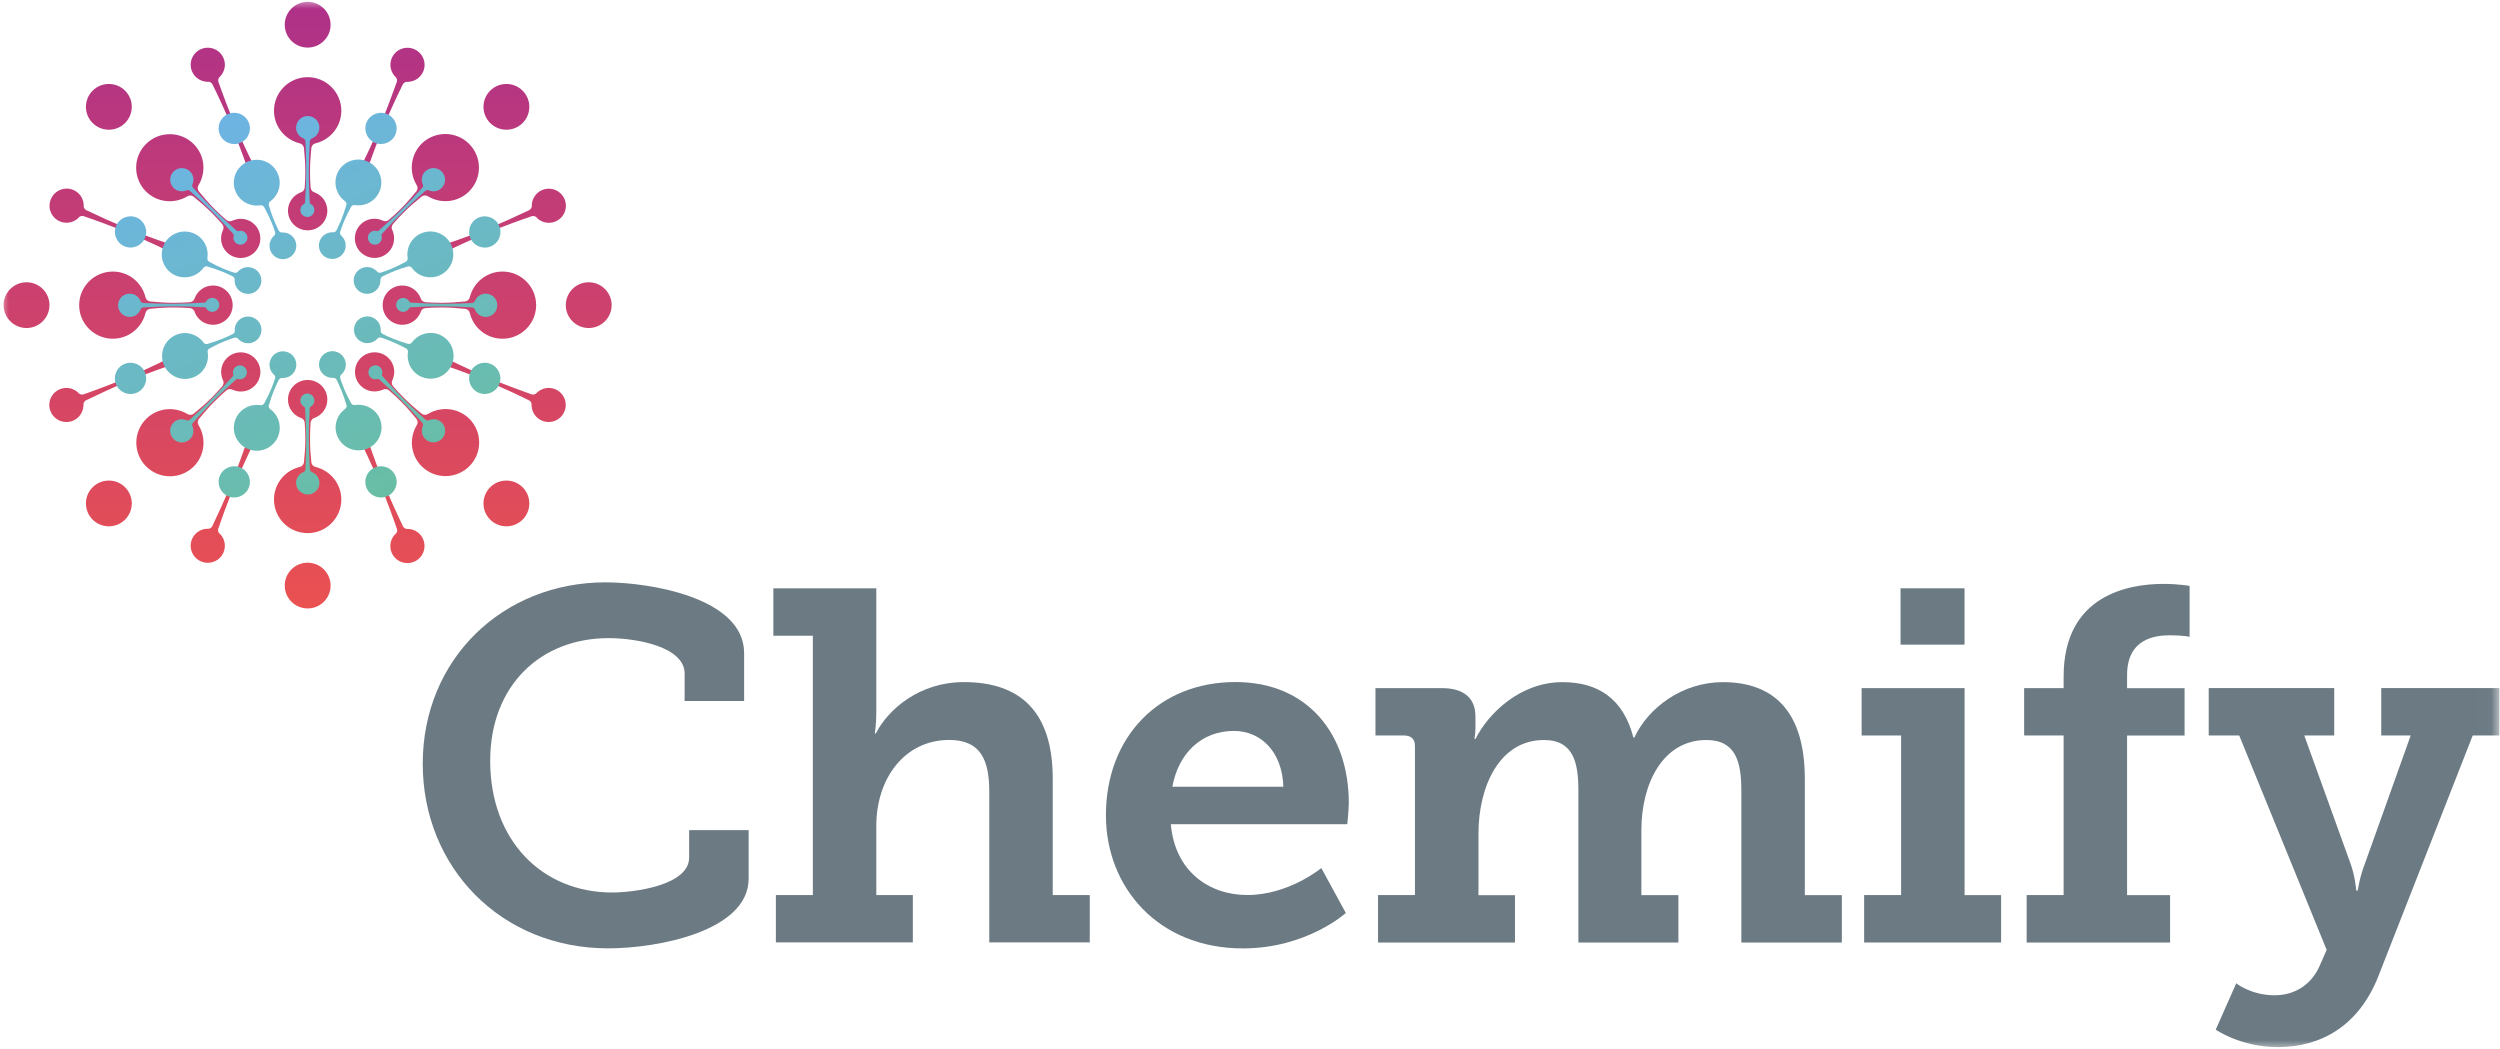 <svg width="143" height="60" viewBox="0 0 143 60" fill="none" xmlns="http://www.w3.org/2000/svg">
<g clip-path="url(#clip0_7726_1336)">
<mask id="mask0_7726_1336" style="mask-type:luminance" maskUnits="userSpaceOnUse" x="0" y="0" width="143" height="60">
<path d="M142.979 0H0V60H142.979V0Z" fill="white"/>
</mask>
<g mask="url(#mask0_7726_1336)">
<path d="M34.644 33.31C37.104 33.31 42.564 34.165 42.564 37.36V40.098H39.16V38.528C39.16 37.015 36.474 36.501 34.813 36.501C30.895 36.501 28.039 39.239 28.039 43.519C28.039 48.083 31.014 51.051 35.015 51.051C36.246 51.051 39.419 50.652 39.419 49.053V47.483H42.823V50.25C42.823 53.276 37.59 54.246 34.788 54.246C28.64 54.246 24.181 49.596 24.181 43.691C24.178 37.701 28.752 33.31 34.644 33.31Z" fill="#6B7A83"/>
<path d="M44.377 51.198H46.495V36.364H44.236V33.654H50.125V40.73C50.125 41.441 50.039 41.955 50.039 41.955H50.096C50.809 40.557 52.611 39.016 55.128 39.016C58.358 39.016 60.217 40.701 60.217 44.55V51.198H62.334V53.907H56.586V45.29C56.586 43.522 56.129 42.325 54.299 42.325C51.724 42.325 50.125 44.55 50.125 47.231V51.198H52.214V53.907H44.38V51.198H44.377Z" fill="#6B7A83"/>
<path d="M70.66 39.013C74.864 39.013 77.151 42.067 77.151 45.916C77.151 46.344 77.064 47.145 77.064 47.145H66.972C67.2 49.825 69.144 51.195 71.348 51.195C73.722 51.195 75.58 49.653 75.58 49.653L76.981 52.222C76.981 52.222 74.752 54.249 71.092 54.249C66.259 54.249 63.259 50.767 63.259 46.631C63.259 42.153 66.288 39.013 70.66 39.013ZM73.408 45.003C73.351 43.005 72.123 41.809 70.578 41.809C68.719 41.809 67.404 43.092 67.059 45.003H73.408Z" fill="#6B7A83"/>
<path d="M78.821 51.198H80.935V42.667C80.935 42.268 80.708 42.07 80.305 42.07H78.677V39.361H82.48C83.766 39.361 84.396 39.961 84.396 40.985V41.643C84.396 41.955 84.338 42.271 84.338 42.271H84.396C85.138 40.787 86.968 39.019 89.37 39.019C91.401 39.019 92.859 39.961 93.429 42.185H93.486C94.286 40.474 96.231 39.019 98.547 39.019C101.493 39.019 103.236 40.73 103.236 44.553V51.201H105.353V53.911H99.605V45.239C99.605 43.583 99.292 42.329 97.603 42.329C95.118 42.329 93.886 44.812 93.886 47.493V51.201H96.004V53.911H90.284V45.239C90.284 43.669 90.029 42.329 88.314 42.329C85.739 42.329 84.569 45.038 84.569 47.665V51.204H86.657V53.914H78.824V51.198H78.821Z" fill="#6B7A83"/>
<path d="M106.626 51.198H108.744V42.07H106.485V39.361H112.374V51.201H114.463V53.911H106.629V51.198H106.626ZM108.712 33.651H112.371V36.874H108.712V33.651Z" fill="#6B7A83"/>
<path d="M115.925 51.198H118.039V42.07H115.781V39.361H118.039V38.703C118.039 33.996 121.813 33.399 123.758 33.399C124.615 33.399 125.245 33.514 125.245 33.514V36.425C125.245 36.425 124.875 36.338 124.129 36.338C123.301 36.338 121.669 36.507 121.669 38.62V39.364H124.958V42.073H121.669V51.201H124.129V53.911H115.925V51.198Z" fill="#6B7A83"/>
<path d="M130.11 56.93C131.281 56.93 132.225 56.301 132.685 55.245L133.085 54.332L128.083 42.067H126.339V39.358H133.517V42.067H131.803L134.461 49.427C134.717 50.138 134.777 50.939 134.777 50.939H134.864C134.864 50.939 134.979 50.142 135.263 49.427L137.893 42.067H136.207V39.358H143.097V42.067H141.44L136.063 55.787C134.947 58.669 132.775 59.895 130.286 59.895C128.172 59.895 126.739 58.896 126.739 58.896L127.913 56.244C127.91 56.247 128.767 56.93 130.11 56.93Z" fill="#6B7A83"/>
<path d="M7.154 7.037C7.666 6.527 7.666 5.697 7.154 5.186C6.643 4.676 5.811 4.676 5.299 5.186C4.787 5.697 4.787 6.527 5.299 7.037C5.811 7.548 6.643 7.548 7.154 7.037ZM8.565 17.668C9.01 17.62 9.467 17.588 9.953 17.588C10.27 17.588 10.577 17.601 10.878 17.623C11.015 17.646 11.124 17.748 11.143 17.888V17.872C11.309 18.284 11.709 18.578 12.183 18.578C12.803 18.578 13.309 18.077 13.309 17.454C13.309 16.835 12.806 16.331 12.183 16.331C11.709 16.331 11.309 16.625 11.143 17.036V17.02C11.124 17.161 11.015 17.266 10.874 17.285C10.577 17.307 10.27 17.32 9.953 17.32C9.47 17.32 9.013 17.285 8.572 17.24C8.44 17.215 8.338 17.116 8.319 16.982V16.991C8.111 16.155 7.359 15.533 6.454 15.533C5.389 15.533 4.528 16.395 4.528 17.454C4.528 18.514 5.392 19.375 6.454 19.375C7.356 19.375 8.108 18.753 8.319 17.917V17.923C8.335 17.793 8.437 17.697 8.565 17.668ZM10.708 11.234L10.702 11.24C10.807 11.161 10.948 11.164 11.057 11.234C11.402 11.515 11.751 11.815 12.096 12.156C12.32 12.38 12.528 12.606 12.723 12.833C12.806 12.945 12.81 13.095 12.723 13.21L12.736 13.197C12.56 13.605 12.637 14.097 12.973 14.429C13.411 14.866 14.124 14.866 14.563 14.429C15.001 13.992 15.001 13.28 14.563 12.843C14.227 12.507 13.737 12.434 13.328 12.606L13.341 12.594C13.229 12.68 13.078 12.677 12.963 12.594C12.736 12.399 12.509 12.191 12.285 11.968C11.943 11.627 11.645 11.282 11.364 10.937C11.29 10.825 11.287 10.685 11.367 10.577L11.361 10.583C11.805 9.846 11.716 8.872 11.076 8.237C10.324 7.487 9.106 7.487 8.351 8.237C7.599 8.987 7.599 10.203 8.351 10.956C8.994 11.588 9.966 11.678 10.708 11.234ZM7.206 21.858C8.069 21.498 8.898 21.188 9.691 20.914C9.742 20.904 9.793 20.92 9.825 20.955C9.988 21.08 10.209 21.121 10.411 21.035C10.708 20.911 10.852 20.566 10.724 20.269C10.599 19.972 10.254 19.829 9.957 19.956C9.755 20.043 9.627 20.228 9.601 20.432V20.429C9.605 20.496 9.557 20.56 9.483 20.582H9.486C8.747 20.946 7.961 21.31 7.116 21.664C6.304 22.005 5.52 22.299 4.765 22.561C4.679 22.583 4.592 22.564 4.522 22.513C4.496 22.487 4.474 22.462 4.445 22.436C4.442 22.43 4.436 22.427 4.432 22.42L4.436 22.427C4.164 22.194 3.774 22.114 3.422 22.264C2.923 22.471 2.689 23.043 2.897 23.54C3.105 24.038 3.678 24.271 4.177 24.064C4.532 23.917 4.746 23.585 4.771 23.228L4.775 23.231C4.775 23.228 4.775 23.224 4.775 23.218C4.778 23.18 4.775 23.138 4.775 23.1C4.787 23.023 4.832 22.956 4.899 22.909C5.622 22.557 6.387 22.203 7.206 21.858ZM1.518 16.146C0.792 16.146 0.207 16.733 0.207 17.454C0.207 18.175 0.796 18.763 1.518 18.763C2.241 18.763 2.83 18.175 2.83 17.454C2.83 16.733 2.245 16.146 1.518 16.146ZM3.438 12.67C3.793 12.814 4.18 12.734 4.452 12.498L4.448 12.501C4.452 12.498 4.455 12.495 4.455 12.492C4.484 12.466 4.512 12.437 4.538 12.405C4.602 12.361 4.682 12.341 4.762 12.357C5.523 12.616 6.313 12.906 7.135 13.242C8.002 13.596 8.808 13.963 9.563 14.327C9.605 14.355 9.63 14.403 9.63 14.451C9.656 14.655 9.784 14.837 9.988 14.92C10.289 15.041 10.631 14.898 10.753 14.601C10.874 14.301 10.731 13.96 10.433 13.838C10.228 13.755 10.008 13.797 9.848 13.925L9.851 13.921C9.806 13.972 9.726 13.982 9.659 13.947H9.662C8.882 13.682 8.069 13.385 7.222 13.04C6.406 12.705 5.645 12.361 4.925 12.016C4.848 11.968 4.8 11.895 4.787 11.812C4.791 11.777 4.791 11.742 4.787 11.706C4.787 11.7 4.788 11.694 4.791 11.687L4.787 11.694C4.762 11.336 4.541 11.007 4.186 10.861C3.687 10.656 3.115 10.896 2.91 11.394C2.699 11.895 2.939 12.466 3.438 12.67ZM17.598 2.722C18.324 2.722 18.91 2.135 18.91 1.414C18.91 0.693 18.321 0.105 17.598 0.105C16.872 0.105 16.287 0.693 16.287 1.414C16.287 2.135 16.872 2.722 17.598 2.722ZM30.274 12.019C29.555 12.364 28.793 12.709 27.978 13.044C27.13 13.388 26.318 13.685 25.537 13.95H25.54C25.473 13.985 25.396 13.976 25.348 13.925L25.352 13.928C25.192 13.8 24.968 13.758 24.766 13.841C24.466 13.963 24.322 14.307 24.446 14.604C24.571 14.901 24.913 15.048 25.211 14.923C25.416 14.84 25.544 14.655 25.569 14.454C25.566 14.403 25.591 14.358 25.636 14.33C26.394 13.963 27.2 13.599 28.064 13.245C28.886 12.91 29.676 12.619 30.437 12.361C30.517 12.348 30.597 12.364 30.661 12.409C30.687 12.437 30.716 12.466 30.744 12.495C30.748 12.498 30.751 12.501 30.751 12.504L30.748 12.501C31.016 12.737 31.407 12.82 31.762 12.673C32.261 12.469 32.501 11.901 32.296 11.4C32.091 10.902 31.522 10.663 31.02 10.867C30.665 11.011 30.447 11.343 30.418 11.7L30.415 11.694C30.418 11.7 30.415 11.706 30.418 11.713C30.415 11.748 30.415 11.783 30.418 11.818C30.399 11.898 30.351 11.975 30.274 12.019ZM24.318 17.623C24.619 17.601 24.926 17.588 25.243 17.588C25.729 17.588 26.186 17.623 26.631 17.668C26.759 17.697 26.858 17.793 26.877 17.923V17.917C27.085 18.753 27.837 19.375 28.742 19.375C29.807 19.375 30.668 18.514 30.668 17.454C30.668 16.395 29.804 15.533 28.742 15.533C27.84 15.533 27.088 16.155 26.877 16.991V16.982C26.858 17.116 26.756 17.215 26.625 17.24C26.183 17.285 25.726 17.32 25.243 17.32C24.926 17.32 24.619 17.307 24.322 17.285C24.181 17.263 24.075 17.161 24.053 17.02V17.036C23.887 16.625 23.487 16.331 23.013 16.331C22.393 16.331 21.887 16.832 21.887 17.454C21.887 18.073 22.39 18.578 23.013 18.578C23.487 18.578 23.887 18.284 24.053 17.872V17.888C24.072 17.748 24.178 17.646 24.318 17.623ZM29.894 7.037C30.405 6.527 30.405 5.697 29.894 5.186C29.382 4.676 28.55 4.676 28.038 5.186C27.527 5.697 27.527 6.527 28.038 7.037C28.55 7.548 29.382 7.548 29.894 7.037ZM23.829 10.58L23.823 10.573C23.906 10.682 23.903 10.825 23.826 10.934C23.547 11.279 23.247 11.623 22.905 11.965C22.681 12.188 22.454 12.396 22.227 12.59C22.115 12.673 21.961 12.677 21.849 12.59L21.862 12.603C21.452 12.428 20.96 12.504 20.627 12.839C20.189 13.277 20.189 13.988 20.627 14.425C21.065 14.863 21.779 14.863 22.217 14.425C22.553 14.09 22.626 13.602 22.454 13.194L22.466 13.206C22.383 13.095 22.383 12.945 22.466 12.83C22.662 12.603 22.869 12.377 23.093 12.153C23.436 11.812 23.784 11.512 24.133 11.231C24.245 11.161 24.382 11.157 24.488 11.237L24.482 11.231C25.22 11.675 26.196 11.585 26.833 10.947C27.584 10.197 27.584 8.981 26.833 8.228C26.081 7.478 24.862 7.478 24.107 8.228C23.477 8.872 23.384 9.843 23.829 10.58ZM5.299 27.871C4.787 28.382 4.787 29.212 5.299 29.722C5.811 30.233 6.643 30.233 7.154 29.722C7.666 29.212 7.666 28.382 7.154 27.871C6.643 27.361 5.811 27.361 5.299 27.871ZM23.378 30.255L23.384 30.252C23.378 30.255 23.372 30.252 23.365 30.255C23.33 30.252 23.295 30.252 23.26 30.255C23.177 30.239 23.103 30.192 23.055 30.118C22.709 29.4 22.364 28.64 22.028 27.827C21.683 26.981 21.385 26.17 21.12 25.392V25.395C21.085 25.328 21.094 25.251 21.145 25.203L21.142 25.206C21.27 25.047 21.312 24.823 21.229 24.622C21.107 24.322 20.762 24.179 20.464 24.303C20.163 24.424 20.019 24.769 20.144 25.066C20.227 25.27 20.413 25.398 20.614 25.423C20.666 25.42 20.71 25.446 20.739 25.49C21.107 26.247 21.472 27.051 21.827 27.913C22.163 28.733 22.454 29.521 22.713 30.281C22.726 30.361 22.709 30.44 22.665 30.504C22.636 30.53 22.607 30.558 22.578 30.587C22.575 30.59 22.572 30.594 22.569 30.594L22.572 30.59C22.335 30.858 22.255 31.248 22.399 31.602C22.604 32.1 23.173 32.339 23.675 32.135C24.174 31.931 24.414 31.363 24.21 30.862C24.069 30.501 23.736 30.281 23.378 30.255ZM24.488 23.674L24.494 23.668C24.386 23.751 24.242 23.748 24.133 23.671C23.787 23.394 23.442 23.094 23.1 22.752C22.876 22.529 22.668 22.302 22.473 22.076C22.39 21.964 22.386 21.811 22.473 21.699L22.46 21.712C22.636 21.303 22.559 20.812 22.223 20.48C21.785 20.043 21.072 20.043 20.634 20.48C20.195 20.917 20.195 21.629 20.634 22.066C20.969 22.401 21.459 22.474 21.868 22.302L21.855 22.315C21.967 22.232 22.118 22.232 22.233 22.315C22.46 22.51 22.687 22.717 22.911 22.94C23.253 23.282 23.554 23.63 23.835 23.978C23.906 24.089 23.909 24.227 23.829 24.332L23.835 24.326C23.391 25.063 23.48 26.036 24.12 26.671C24.872 27.421 26.09 27.421 26.845 26.671C27.597 25.921 27.597 24.705 26.845 23.952C26.199 23.32 25.227 23.231 24.488 23.674ZM28.038 27.871C27.527 28.382 27.527 29.212 28.038 29.722C28.55 30.233 29.382 30.233 29.894 29.722C30.405 29.212 30.405 28.382 29.894 27.871C29.382 27.361 28.55 27.361 28.038 27.871ZM20.407 10.615C20.704 10.739 21.049 10.599 21.174 10.302C21.261 10.101 21.219 9.878 21.094 9.718C21.056 9.683 21.043 9.635 21.053 9.584C21.328 8.793 21.638 7.963 21.999 7.104C22.342 6.287 22.697 5.524 23.052 4.806C23.1 4.739 23.167 4.698 23.244 4.682C23.285 4.685 23.324 4.685 23.362 4.682C23.365 4.682 23.368 4.682 23.375 4.682L23.372 4.679C23.73 4.656 24.062 4.439 24.21 4.085C24.418 3.587 24.184 3.016 23.685 2.809C23.186 2.601 22.613 2.834 22.406 3.332C22.259 3.686 22.335 4.072 22.569 4.344L22.562 4.34C22.569 4.344 22.572 4.35 22.578 4.353C22.601 4.379 22.626 4.404 22.655 4.43C22.703 4.5 22.722 4.586 22.703 4.672C22.438 5.422 22.143 6.204 21.804 7.018C21.449 7.861 21.085 8.643 20.72 9.383V9.38C20.698 9.453 20.634 9.501 20.566 9.498H20.57C20.365 9.52 20.179 9.648 20.093 9.852C19.968 10.146 20.109 10.49 20.407 10.615ZM33.675 16.146C32.948 16.146 32.363 16.733 32.363 17.454C32.363 18.175 32.951 18.763 33.675 18.763C34.398 18.763 34.986 18.175 34.986 17.454C34.986 16.733 34.401 16.146 33.675 16.146ZM31.762 22.264C31.41 22.117 31.02 22.194 30.748 22.427L30.751 22.42C30.748 22.427 30.741 22.43 30.738 22.436C30.712 22.459 30.687 22.484 30.661 22.513C30.591 22.561 30.505 22.58 30.418 22.561C29.666 22.296 28.883 22.002 28.067 21.664C27.223 21.31 26.439 20.946 25.697 20.582H25.7C25.627 20.56 25.579 20.496 25.582 20.429V20.432C25.559 20.228 25.431 20.043 25.227 19.956C24.929 19.832 24.584 19.972 24.459 20.269C24.334 20.566 24.475 20.911 24.773 21.035C24.974 21.121 25.198 21.08 25.358 20.955C25.393 20.917 25.441 20.904 25.492 20.914C26.286 21.188 27.117 21.498 27.978 21.858C28.797 22.2 29.561 22.554 30.281 22.909C30.348 22.956 30.389 23.023 30.405 23.1C30.402 23.142 30.402 23.18 30.405 23.218C30.405 23.221 30.405 23.224 30.405 23.231L30.409 23.228C30.431 23.585 30.648 23.917 31.004 24.064C31.503 24.271 32.075 24.038 32.283 23.54C32.494 23.046 32.261 22.474 31.762 22.264ZM18.062 26.713H18.068C17.937 26.694 17.841 26.595 17.812 26.467C17.764 26.023 17.732 25.567 17.732 25.082C17.732 24.766 17.745 24.46 17.768 24.16C17.79 24.022 17.892 23.914 18.033 23.895H18.017C18.43 23.729 18.724 23.33 18.724 22.857C18.724 22.238 18.222 21.734 17.598 21.734C16.977 21.734 16.472 22.235 16.472 22.857C16.472 23.33 16.766 23.729 17.179 23.895H17.163C17.304 23.914 17.409 24.022 17.428 24.163C17.451 24.46 17.464 24.766 17.464 25.082C17.464 25.564 17.429 26.02 17.384 26.461C17.358 26.591 17.259 26.694 17.125 26.713H17.134C16.296 26.92 15.672 27.67 15.672 28.573C15.672 29.636 16.536 30.495 17.598 30.495C18.66 30.495 19.524 29.633 19.524 28.573C19.524 27.673 18.9 26.923 18.062 26.713ZM14.729 24.294C14.428 24.172 14.086 24.316 13.964 24.613C13.881 24.817 13.923 25.037 14.051 25.197L14.048 25.194C14.099 25.238 14.108 25.318 14.073 25.385V25.382C13.808 26.161 13.51 26.971 13.165 27.817C12.829 28.631 12.483 29.39 12.138 30.108C12.09 30.185 12.016 30.233 11.933 30.246C11.898 30.243 11.863 30.243 11.828 30.246C11.821 30.246 11.815 30.246 11.809 30.243L11.815 30.246C11.457 30.271 11.127 30.491 10.98 30.846C10.775 31.344 11.015 31.915 11.514 32.119C12.013 32.323 12.586 32.084 12.79 31.586C12.934 31.232 12.854 30.846 12.618 30.575L12.621 30.578C12.618 30.575 12.615 30.571 12.611 30.571C12.586 30.543 12.557 30.514 12.525 30.488C12.48 30.424 12.461 30.345 12.477 30.265C12.736 29.505 13.027 28.717 13.363 27.897C13.718 27.032 14.086 26.228 14.451 25.474C14.479 25.433 14.527 25.407 14.575 25.407C14.78 25.382 14.962 25.254 15.046 25.05C15.174 24.756 15.03 24.415 14.729 24.294ZM14.623 9.495C14.559 9.498 14.495 9.45 14.473 9.377V9.38C14.108 8.643 13.744 7.857 13.389 7.015C13.046 6.204 12.752 5.422 12.49 4.669C12.467 4.583 12.487 4.497 12.538 4.427C12.563 4.401 12.589 4.379 12.615 4.35C12.621 4.347 12.624 4.34 12.631 4.337L12.624 4.34C12.858 4.069 12.938 3.68 12.787 3.329C12.579 2.831 12.007 2.598 11.508 2.805C11.009 3.013 10.775 3.584 10.983 4.082C11.13 4.436 11.463 4.65 11.821 4.676L11.818 4.679C11.821 4.679 11.825 4.679 11.831 4.679C11.869 4.682 11.911 4.679 11.949 4.679C12.026 4.691 12.093 4.736 12.141 4.803C12.496 5.521 12.848 6.284 13.194 7.101C13.555 7.963 13.865 8.789 14.14 9.581C14.15 9.632 14.134 9.683 14.099 9.715C13.974 9.878 13.932 10.098 14.019 10.299C14.143 10.596 14.489 10.739 14.786 10.612C15.084 10.487 15.228 10.143 15.1 9.846C15.017 9.645 14.828 9.517 14.623 9.495ZM17.598 4.414C16.533 4.414 15.672 5.276 15.672 6.335C15.672 7.235 16.296 7.985 17.134 8.196H17.125C17.259 8.215 17.358 8.317 17.384 8.448C17.429 8.888 17.464 9.345 17.464 9.827C17.464 10.143 17.451 10.449 17.428 10.746C17.406 10.886 17.304 10.992 17.163 11.014H17.179C16.766 11.18 16.472 11.579 16.472 12.051C16.472 12.67 16.974 13.175 17.598 13.175C18.219 13.175 18.724 12.673 18.724 12.051C18.724 11.579 18.43 11.18 18.017 11.014H18.033C17.892 10.995 17.79 10.886 17.768 10.749C17.745 10.449 17.732 10.143 17.732 9.827C17.732 9.341 17.768 8.885 17.812 8.441C17.841 8.314 17.937 8.212 18.068 8.196H18.062C18.9 7.988 19.524 7.238 19.524 6.335C19.524 5.276 18.66 4.414 17.598 4.414ZM11.364 24.329L11.37 24.335C11.29 24.23 11.293 24.089 11.364 23.981C11.645 23.636 11.946 23.288 12.288 22.944C12.512 22.72 12.739 22.513 12.966 22.318C13.078 22.235 13.229 22.232 13.344 22.318L13.331 22.305C13.741 22.481 14.233 22.404 14.566 22.069C15.004 21.632 15.004 20.92 14.566 20.483C14.127 20.046 13.414 20.046 12.976 20.483C12.64 20.818 12.567 21.306 12.739 21.715L12.726 21.702C12.813 21.814 12.81 21.964 12.726 22.079C12.531 22.305 12.323 22.532 12.1 22.755C11.757 23.097 11.412 23.394 11.066 23.674C10.954 23.748 10.814 23.751 10.705 23.671L10.711 23.678C9.973 23.234 8.997 23.323 8.36 23.962C7.609 24.712 7.609 25.928 8.36 26.681C9.112 27.431 10.331 27.431 11.086 26.681C11.719 26.039 11.809 25.069 11.364 24.329ZM17.598 32.186C16.872 32.186 16.287 32.773 16.287 33.495C16.287 34.216 16.875 34.803 17.598 34.803C18.324 34.803 18.91 34.216 18.91 33.495C18.91 32.773 18.321 32.186 17.598 32.186Z" fill="url(#paint0_linear_7726_1336)"/>
<path d="M8.293 13.608C8.482 13.152 8.265 12.632 7.81 12.44C7.353 12.252 6.832 12.469 6.64 12.922C6.451 13.379 6.668 13.899 7.123 14.09C7.58 14.282 8.105 14.065 8.293 13.608ZM11.962 19.944C12.231 19.8 12.509 19.656 12.816 19.532C13.014 19.449 13.213 19.379 13.408 19.315C13.501 19.293 13.597 19.331 13.645 19.414L13.642 19.404C13.856 19.621 14.185 19.701 14.483 19.577C14.873 19.414 15.062 18.967 14.899 18.578C14.735 18.188 14.288 18 13.897 18.163C13.6 18.287 13.424 18.575 13.427 18.878L13.424 18.868C13.446 18.961 13.408 19.056 13.325 19.104C13.143 19.197 12.954 19.283 12.752 19.366C12.448 19.49 12.151 19.589 11.86 19.675C11.77 19.695 11.681 19.66 11.633 19.58L11.636 19.586C11.287 19.114 10.651 18.916 10.081 19.152C9.41 19.43 9.093 20.196 9.371 20.866C9.65 21.536 10.417 21.852 11.089 21.575C11.658 21.338 11.969 20.751 11.882 20.17L11.885 20.177C11.85 20.081 11.889 19.995 11.962 19.944ZM11.63 15.329L11.626 15.335C11.674 15.255 11.761 15.223 11.85 15.239C12.141 15.325 12.439 15.425 12.746 15.549C12.944 15.632 13.136 15.721 13.318 15.811C13.402 15.862 13.44 15.954 13.418 16.047L13.421 16.037C13.418 16.34 13.594 16.631 13.891 16.752C14.281 16.915 14.732 16.73 14.892 16.337C15.055 15.948 14.87 15.498 14.476 15.338C14.179 15.214 13.849 15.294 13.635 15.511L13.638 15.501C13.59 15.584 13.494 15.622 13.402 15.6C13.207 15.536 13.011 15.463 12.81 15.383C12.506 15.258 12.228 15.118 11.959 14.971C11.882 14.92 11.844 14.831 11.866 14.742L11.863 14.748C11.949 14.167 11.639 13.58 11.07 13.344C10.398 13.066 9.63 13.385 9.352 14.052C9.074 14.722 9.394 15.488 10.062 15.766C10.641 15.999 11.278 15.801 11.63 15.329ZM12.202 22.937C12.65 22.484 13.095 22.076 13.52 21.692C13.549 21.673 13.587 21.67 13.616 21.683C13.75 21.721 13.901 21.686 14.006 21.581C14.163 21.424 14.16 21.172 14.003 21.016C13.846 20.86 13.594 20.863 13.437 21.019C13.331 21.125 13.299 21.274 13.338 21.412V21.409C13.357 21.45 13.344 21.501 13.302 21.536C12.931 21.957 12.531 22.392 12.093 22.835C11.671 23.263 11.252 23.649 10.849 24.013C10.801 24.048 10.74 24.061 10.683 24.048C10.66 24.038 10.638 24.029 10.616 24.019C10.612 24.016 10.606 24.016 10.603 24.013L10.606 24.016C10.373 23.939 10.107 23.99 9.925 24.175C9.666 24.437 9.669 24.858 9.928 25.117C10.19 25.375 10.612 25.375 10.871 25.114C11.057 24.929 11.105 24.664 11.028 24.431L11.031 24.434C11.028 24.431 11.028 24.431 11.028 24.428C11.019 24.402 11.009 24.377 10.996 24.354C10.983 24.303 10.993 24.249 11.025 24.201C11.386 23.786 11.777 23.365 12.202 22.937ZM7.123 20.818C6.665 21.006 6.448 21.53 6.64 21.986C6.828 22.442 7.353 22.66 7.81 22.468C8.268 22.28 8.485 21.756 8.293 21.3C8.105 20.844 7.58 20.627 7.123 20.818ZM7.423 18.128C7.686 18.128 7.909 17.974 8.015 17.754V17.757C8.015 17.754 8.018 17.751 8.018 17.751C8.031 17.726 8.041 17.703 8.05 17.674C8.079 17.63 8.124 17.598 8.178 17.585C8.725 17.55 9.298 17.528 9.905 17.524C10.542 17.521 11.146 17.544 11.719 17.576C11.754 17.582 11.783 17.604 11.793 17.636C11.863 17.757 11.991 17.84 12.141 17.84C12.362 17.84 12.541 17.659 12.541 17.438C12.541 17.218 12.359 17.039 12.138 17.039C11.988 17.039 11.86 17.125 11.79 17.247V17.244C11.774 17.288 11.729 17.314 11.674 17.311C11.114 17.346 10.523 17.371 9.899 17.375C9.298 17.378 8.728 17.358 8.185 17.33C8.124 17.32 8.076 17.285 8.044 17.237C8.034 17.215 8.028 17.192 8.015 17.17C8.015 17.167 8.012 17.161 8.012 17.157V17.164C7.903 16.947 7.676 16.794 7.417 16.797C7.049 16.797 6.752 17.097 6.752 17.464C6.755 17.831 7.055 18.128 7.423 18.128ZM13.744 8.17C14.201 7.982 14.419 7.458 14.227 7.002C14.038 6.546 13.514 6.329 13.056 6.52C12.599 6.708 12.381 7.232 12.573 7.688C12.762 8.145 13.286 8.362 13.744 8.17ZM24.162 10.73C23.797 11.135 23.41 11.55 22.982 11.971C22.54 12.409 22.102 12.807 21.68 13.178C21.645 13.216 21.593 13.232 21.552 13.213H21.555C21.421 13.175 21.27 13.206 21.162 13.312C21.005 13.468 21.005 13.72 21.158 13.877C21.312 14.033 21.568 14.033 21.724 13.88C21.83 13.774 21.865 13.624 21.827 13.49C21.814 13.459 21.817 13.423 21.836 13.395C22.217 12.967 22.63 12.527 23.084 12.08C23.512 11.655 23.938 11.266 24.347 10.905C24.395 10.877 24.45 10.867 24.501 10.877C24.526 10.889 24.549 10.899 24.574 10.909C24.578 10.909 24.578 10.912 24.581 10.912L24.578 10.909C24.808 10.988 25.077 10.937 25.262 10.752C25.524 10.494 25.524 10.072 25.265 9.811C25.006 9.549 24.584 9.549 24.322 9.807C24.136 9.993 24.085 10.257 24.162 10.487L24.159 10.484C24.162 10.487 24.162 10.494 24.165 10.497C24.171 10.519 24.181 10.541 24.194 10.564C24.21 10.621 24.2 10.679 24.162 10.73ZM21.875 15.811C22.057 15.718 22.249 15.632 22.447 15.549C22.754 15.421 23.052 15.325 23.343 15.239C23.433 15.223 23.519 15.258 23.567 15.335L23.564 15.329C23.912 15.801 24.552 15.999 25.118 15.763C25.79 15.485 26.107 14.719 25.828 14.049C25.55 13.379 24.782 13.063 24.111 13.34C23.541 13.577 23.231 14.164 23.317 14.745L23.314 14.738C23.337 14.828 23.298 14.917 23.221 14.968C22.956 15.112 22.678 15.252 22.371 15.38C22.172 15.463 21.974 15.533 21.779 15.597C21.686 15.619 21.59 15.581 21.542 15.498L21.545 15.507C21.331 15.29 21.002 15.211 20.704 15.335C20.314 15.498 20.125 15.945 20.288 16.334C20.451 16.723 20.899 16.912 21.289 16.749C21.587 16.625 21.763 16.337 21.76 16.034L21.763 16.044C21.753 15.954 21.795 15.862 21.875 15.811ZM22.62 7.688C22.809 7.232 22.591 6.712 22.137 6.52C21.68 6.332 21.158 6.549 20.966 7.002C20.778 7.458 20.995 7.979 21.449 8.17C21.907 8.358 22.431 8.145 22.62 7.688ZM19.725 11.499L19.719 11.496C19.799 11.544 19.834 11.633 19.815 11.722C19.729 12.013 19.629 12.31 19.505 12.613C19.421 12.811 19.335 13.002 19.242 13.184C19.194 13.267 19.098 13.305 19.006 13.283L19.015 13.286C18.711 13.283 18.42 13.459 18.299 13.755C18.136 14.145 18.321 14.595 18.715 14.754C19.105 14.917 19.556 14.732 19.716 14.339C19.84 14.043 19.761 13.714 19.543 13.5L19.553 13.503C19.469 13.455 19.431 13.36 19.453 13.267C19.517 13.072 19.591 12.878 19.671 12.677C19.799 12.37 19.94 12.092 20.084 11.825C20.135 11.751 20.221 11.713 20.311 11.735L20.304 11.732C20.886 11.818 21.475 11.508 21.712 10.94C21.99 10.27 21.67 9.504 21.002 9.227C20.33 8.949 19.562 9.268 19.284 9.935C19.057 10.516 19.252 11.151 19.725 11.499ZM12.573 27.22C12.384 27.677 12.602 28.197 13.056 28.388C13.514 28.577 14.035 28.36 14.227 27.906C14.416 27.45 14.198 26.93 13.744 26.738C13.286 26.55 12.762 26.767 12.573 27.22ZM24.587 24.013L24.59 24.01C24.587 24.013 24.581 24.013 24.578 24.016C24.555 24.022 24.533 24.032 24.511 24.045C24.453 24.057 24.395 24.048 24.344 24.01C23.938 23.646 23.522 23.26 23.1 22.832C22.662 22.392 22.262 21.954 21.891 21.533C21.852 21.498 21.836 21.447 21.856 21.405V21.409C21.894 21.274 21.862 21.125 21.756 21.016C21.6 20.86 21.347 20.86 21.19 21.013C21.034 21.166 21.034 21.421 21.187 21.578C21.293 21.683 21.443 21.718 21.577 21.68C21.609 21.667 21.645 21.67 21.673 21.689C22.102 22.069 22.543 22.481 22.991 22.934C23.416 23.362 23.807 23.786 24.168 24.195C24.197 24.242 24.207 24.297 24.197 24.348C24.184 24.373 24.175 24.396 24.165 24.421C24.165 24.424 24.162 24.424 24.162 24.428L24.165 24.424C24.085 24.654 24.136 24.922 24.322 25.107C24.581 25.369 25.003 25.369 25.265 25.111C25.528 24.852 25.528 24.431 25.268 24.169C25.086 23.99 24.821 23.936 24.587 24.013ZM23.567 19.58L23.57 19.573C23.522 19.653 23.433 19.688 23.343 19.669C23.052 19.583 22.754 19.484 22.451 19.36C22.252 19.277 22.06 19.19 21.878 19.098C21.795 19.05 21.756 18.954 21.779 18.862L21.776 18.871C21.779 18.568 21.603 18.278 21.305 18.156C20.915 17.994 20.464 18.179 20.304 18.571C20.141 18.961 20.327 19.411 20.72 19.57C21.017 19.695 21.347 19.615 21.561 19.398L21.558 19.407C21.606 19.325 21.702 19.286 21.795 19.308C21.99 19.372 22.185 19.446 22.387 19.526C22.694 19.653 22.972 19.794 23.241 19.937C23.314 19.988 23.353 20.075 23.33 20.164L23.333 20.157C23.247 20.738 23.557 21.326 24.127 21.562C24.798 21.839 25.566 21.52 25.844 20.853C26.123 20.183 25.803 19.417 25.134 19.139C24.552 18.91 23.916 19.107 23.567 19.58ZM26.9 21.3C26.711 21.756 26.929 22.277 27.383 22.468C27.84 22.656 28.362 22.439 28.553 21.986C28.742 21.53 28.525 21.01 28.071 20.818C27.613 20.627 27.092 20.844 26.9 21.3ZM17.579 12.412C17.8 12.412 17.979 12.233 17.982 12.013C17.982 11.863 17.899 11.735 17.777 11.665C17.745 11.652 17.723 11.627 17.717 11.591C17.685 11.02 17.662 10.417 17.665 9.782C17.669 9.179 17.691 8.604 17.726 8.059C17.739 8.004 17.771 7.96 17.816 7.931C17.841 7.921 17.867 7.912 17.892 7.899C17.896 7.899 17.896 7.896 17.899 7.896H17.896C18.116 7.787 18.267 7.564 18.27 7.305C18.27 6.938 17.976 6.638 17.605 6.638C17.237 6.638 16.936 6.932 16.936 7.302C16.936 7.564 17.086 7.787 17.304 7.896H17.297C17.301 7.896 17.307 7.899 17.31 7.899C17.333 7.909 17.355 7.918 17.378 7.928C17.425 7.96 17.461 8.007 17.47 8.068C17.499 8.611 17.518 9.179 17.515 9.779C17.512 10.401 17.486 10.992 17.451 11.55C17.454 11.601 17.429 11.649 17.384 11.665H17.387C17.265 11.732 17.179 11.863 17.179 12.013C17.179 12.233 17.358 12.412 17.579 12.412ZM27.386 12.444C26.929 12.632 26.711 13.155 26.903 13.612C27.092 14.068 27.616 14.285 28.074 14.094C28.531 13.905 28.749 13.382 28.557 12.925C28.365 12.469 27.843 12.255 27.386 12.444ZM27.783 16.797C27.52 16.797 27.297 16.947 27.188 17.164V17.157C27.188 17.161 27.184 17.167 27.184 17.17C27.175 17.192 27.165 17.215 27.156 17.237C27.124 17.285 27.076 17.32 27.015 17.33C26.471 17.358 25.902 17.378 25.301 17.375C24.677 17.371 24.085 17.346 23.525 17.311C23.474 17.314 23.426 17.288 23.41 17.244V17.247C23.343 17.125 23.212 17.039 23.061 17.039C22.841 17.039 22.662 17.218 22.658 17.438C22.658 17.659 22.838 17.837 23.058 17.84C23.209 17.84 23.337 17.757 23.407 17.636C23.42 17.604 23.445 17.582 23.48 17.576C24.053 17.544 24.658 17.521 25.294 17.524C25.899 17.528 26.474 17.55 27.021 17.585C27.076 17.598 27.121 17.63 27.149 17.674C27.159 17.7 27.169 17.726 27.181 17.751C27.181 17.754 27.184 17.754 27.184 17.757V17.754C27.293 17.974 27.517 18.125 27.776 18.128C28.144 18.128 28.445 17.834 28.445 17.464C28.448 17.097 28.151 16.797 27.783 16.797ZM20.311 23.167L20.317 23.164C20.227 23.186 20.141 23.148 20.09 23.075C19.946 22.806 19.802 22.529 19.677 22.222C19.594 22.024 19.524 21.827 19.46 21.632C19.437 21.539 19.476 21.444 19.559 21.396L19.549 21.399C19.767 21.185 19.847 20.86 19.722 20.56C19.559 20.17 19.111 19.982 18.721 20.145C18.331 20.307 18.142 20.754 18.305 21.144C18.43 21.44 18.718 21.616 19.022 21.613L19.012 21.616C19.105 21.594 19.201 21.632 19.249 21.715C19.341 21.897 19.428 22.085 19.511 22.286C19.636 22.589 19.735 22.886 19.821 23.177C19.84 23.266 19.805 23.355 19.725 23.403L19.732 23.4C19.258 23.748 19.06 24.383 19.297 24.951C19.575 25.621 20.343 25.937 21.014 25.66C21.686 25.382 22.003 24.616 21.724 23.946C21.485 23.39 20.893 23.081 20.311 23.167ZM17.579 22.51C17.358 22.51 17.179 22.692 17.179 22.912C17.179 23.062 17.265 23.189 17.387 23.26H17.384C17.429 23.276 17.454 23.32 17.451 23.375C17.486 23.933 17.512 24.523 17.515 25.146C17.518 25.746 17.499 26.314 17.47 26.856C17.461 26.917 17.425 26.965 17.378 26.997C17.355 27.006 17.333 27.013 17.31 27.026C17.307 27.026 17.301 27.029 17.297 27.029H17.304C17.086 27.137 16.933 27.364 16.936 27.622C16.936 27.989 17.237 28.286 17.605 28.286C17.973 28.286 18.27 27.986 18.27 27.619C18.27 27.357 18.116 27.134 17.896 27.029H17.899C17.896 27.029 17.892 27.026 17.892 27.026C17.867 27.013 17.845 27.003 17.816 26.994C17.771 26.965 17.739 26.92 17.726 26.866C17.691 26.32 17.669 25.749 17.665 25.142C17.662 24.507 17.685 23.904 17.717 23.333C17.723 23.298 17.745 23.269 17.777 23.26C17.899 23.189 17.982 23.062 17.982 22.912C17.979 22.688 17.8 22.51 17.579 22.51ZM13.642 13.213C13.6 13.232 13.549 13.219 13.517 13.178C13.095 12.807 12.659 12.409 12.215 11.971C11.786 11.55 11.399 11.132 11.035 10.73C10.999 10.682 10.987 10.621 10.999 10.564C11.009 10.541 11.019 10.519 11.028 10.497C11.031 10.494 11.031 10.487 11.035 10.484L11.031 10.487C11.108 10.254 11.057 9.989 10.871 9.807C10.609 9.549 10.187 9.552 9.928 9.811C9.669 10.072 9.669 10.494 9.931 10.752C10.117 10.937 10.382 10.985 10.616 10.909L10.612 10.912C10.616 10.909 10.616 10.909 10.619 10.909C10.644 10.899 10.67 10.889 10.692 10.877C10.743 10.864 10.798 10.873 10.846 10.905C11.258 11.266 11.681 11.655 12.109 12.08C12.563 12.527 12.973 12.97 13.357 13.395C13.376 13.423 13.379 13.462 13.366 13.49C13.328 13.624 13.363 13.774 13.469 13.88C13.626 14.036 13.878 14.033 14.035 13.877C14.192 13.72 14.188 13.468 14.032 13.312C13.926 13.206 13.776 13.175 13.642 13.213ZM14.185 9.239C13.514 9.517 13.197 10.283 13.475 10.953C13.712 11.521 14.3 11.831 14.883 11.745L14.876 11.748C14.966 11.726 15.055 11.764 15.107 11.84C15.25 12.105 15.391 12.383 15.519 12.689C15.602 12.887 15.673 13.085 15.737 13.28C15.759 13.372 15.721 13.468 15.637 13.516L15.647 13.513C15.43 13.727 15.35 14.052 15.474 14.352C15.637 14.742 16.085 14.93 16.476 14.767C16.866 14.604 17.054 14.157 16.891 13.768C16.767 13.471 16.479 13.296 16.175 13.299L16.184 13.296C16.092 13.318 15.996 13.28 15.948 13.197C15.855 13.015 15.769 12.823 15.685 12.626C15.557 12.319 15.461 12.022 15.375 11.732C15.359 11.643 15.394 11.556 15.471 11.508L15.465 11.512C15.938 11.164 16.136 10.525 15.9 9.961C15.625 9.278 14.857 8.962 14.185 9.239ZM15.468 23.41L15.471 23.413C15.391 23.365 15.359 23.279 15.375 23.189C15.461 22.899 15.561 22.602 15.685 22.296C15.769 22.098 15.858 21.906 15.948 21.724C15.999 21.642 16.092 21.603 16.184 21.625L16.175 21.622C16.479 21.625 16.77 21.45 16.891 21.153C17.054 20.764 16.869 20.314 16.476 20.154C16.085 19.991 15.634 20.177 15.474 20.569C15.35 20.866 15.43 21.195 15.647 21.409L15.637 21.405C15.721 21.453 15.759 21.549 15.737 21.642C15.673 21.836 15.599 22.031 15.519 22.232C15.394 22.535 15.254 22.813 15.107 23.081C15.055 23.157 14.966 23.196 14.876 23.173L14.883 23.177C14.3 23.09 13.712 23.4 13.475 23.968C13.197 24.638 13.517 25.404 14.185 25.682C14.857 25.96 15.625 25.64 15.903 24.973C16.136 24.396 15.941 23.761 15.468 23.41ZM21.449 26.738C20.992 26.927 20.774 27.45 20.966 27.906C21.155 28.363 21.68 28.58 22.137 28.388C22.595 28.2 22.812 27.677 22.62 27.22C22.431 26.767 21.907 26.55 21.449 26.738Z" fill="url(#paint1_linear_7726_1336)"/>
</g>
</g>
<defs>
<linearGradient id="paint0_linear_7726_1336" x1="17.597" y1="34.806" x2="17.597" y2="0.103" gradientUnits="userSpaceOnUse">
<stop stop-color="#EA5151"/>
<stop offset="1" stop-color="#AE3189"/>
</linearGradient>
<linearGradient id="paint1_linear_7726_1336" x1="22.153" y1="28.381" x2="13.11" y2="6.5" gradientUnits="userSpaceOnUse">
<stop stop-color="#68BEA4"/>
<stop offset="1" stop-color="#6DB4E4"/>
</linearGradient>
<clipPath id="clip0_7726_1336">
<rect width="142.979" height="60" fill="white"/>
</clipPath>
</defs>
</svg>
